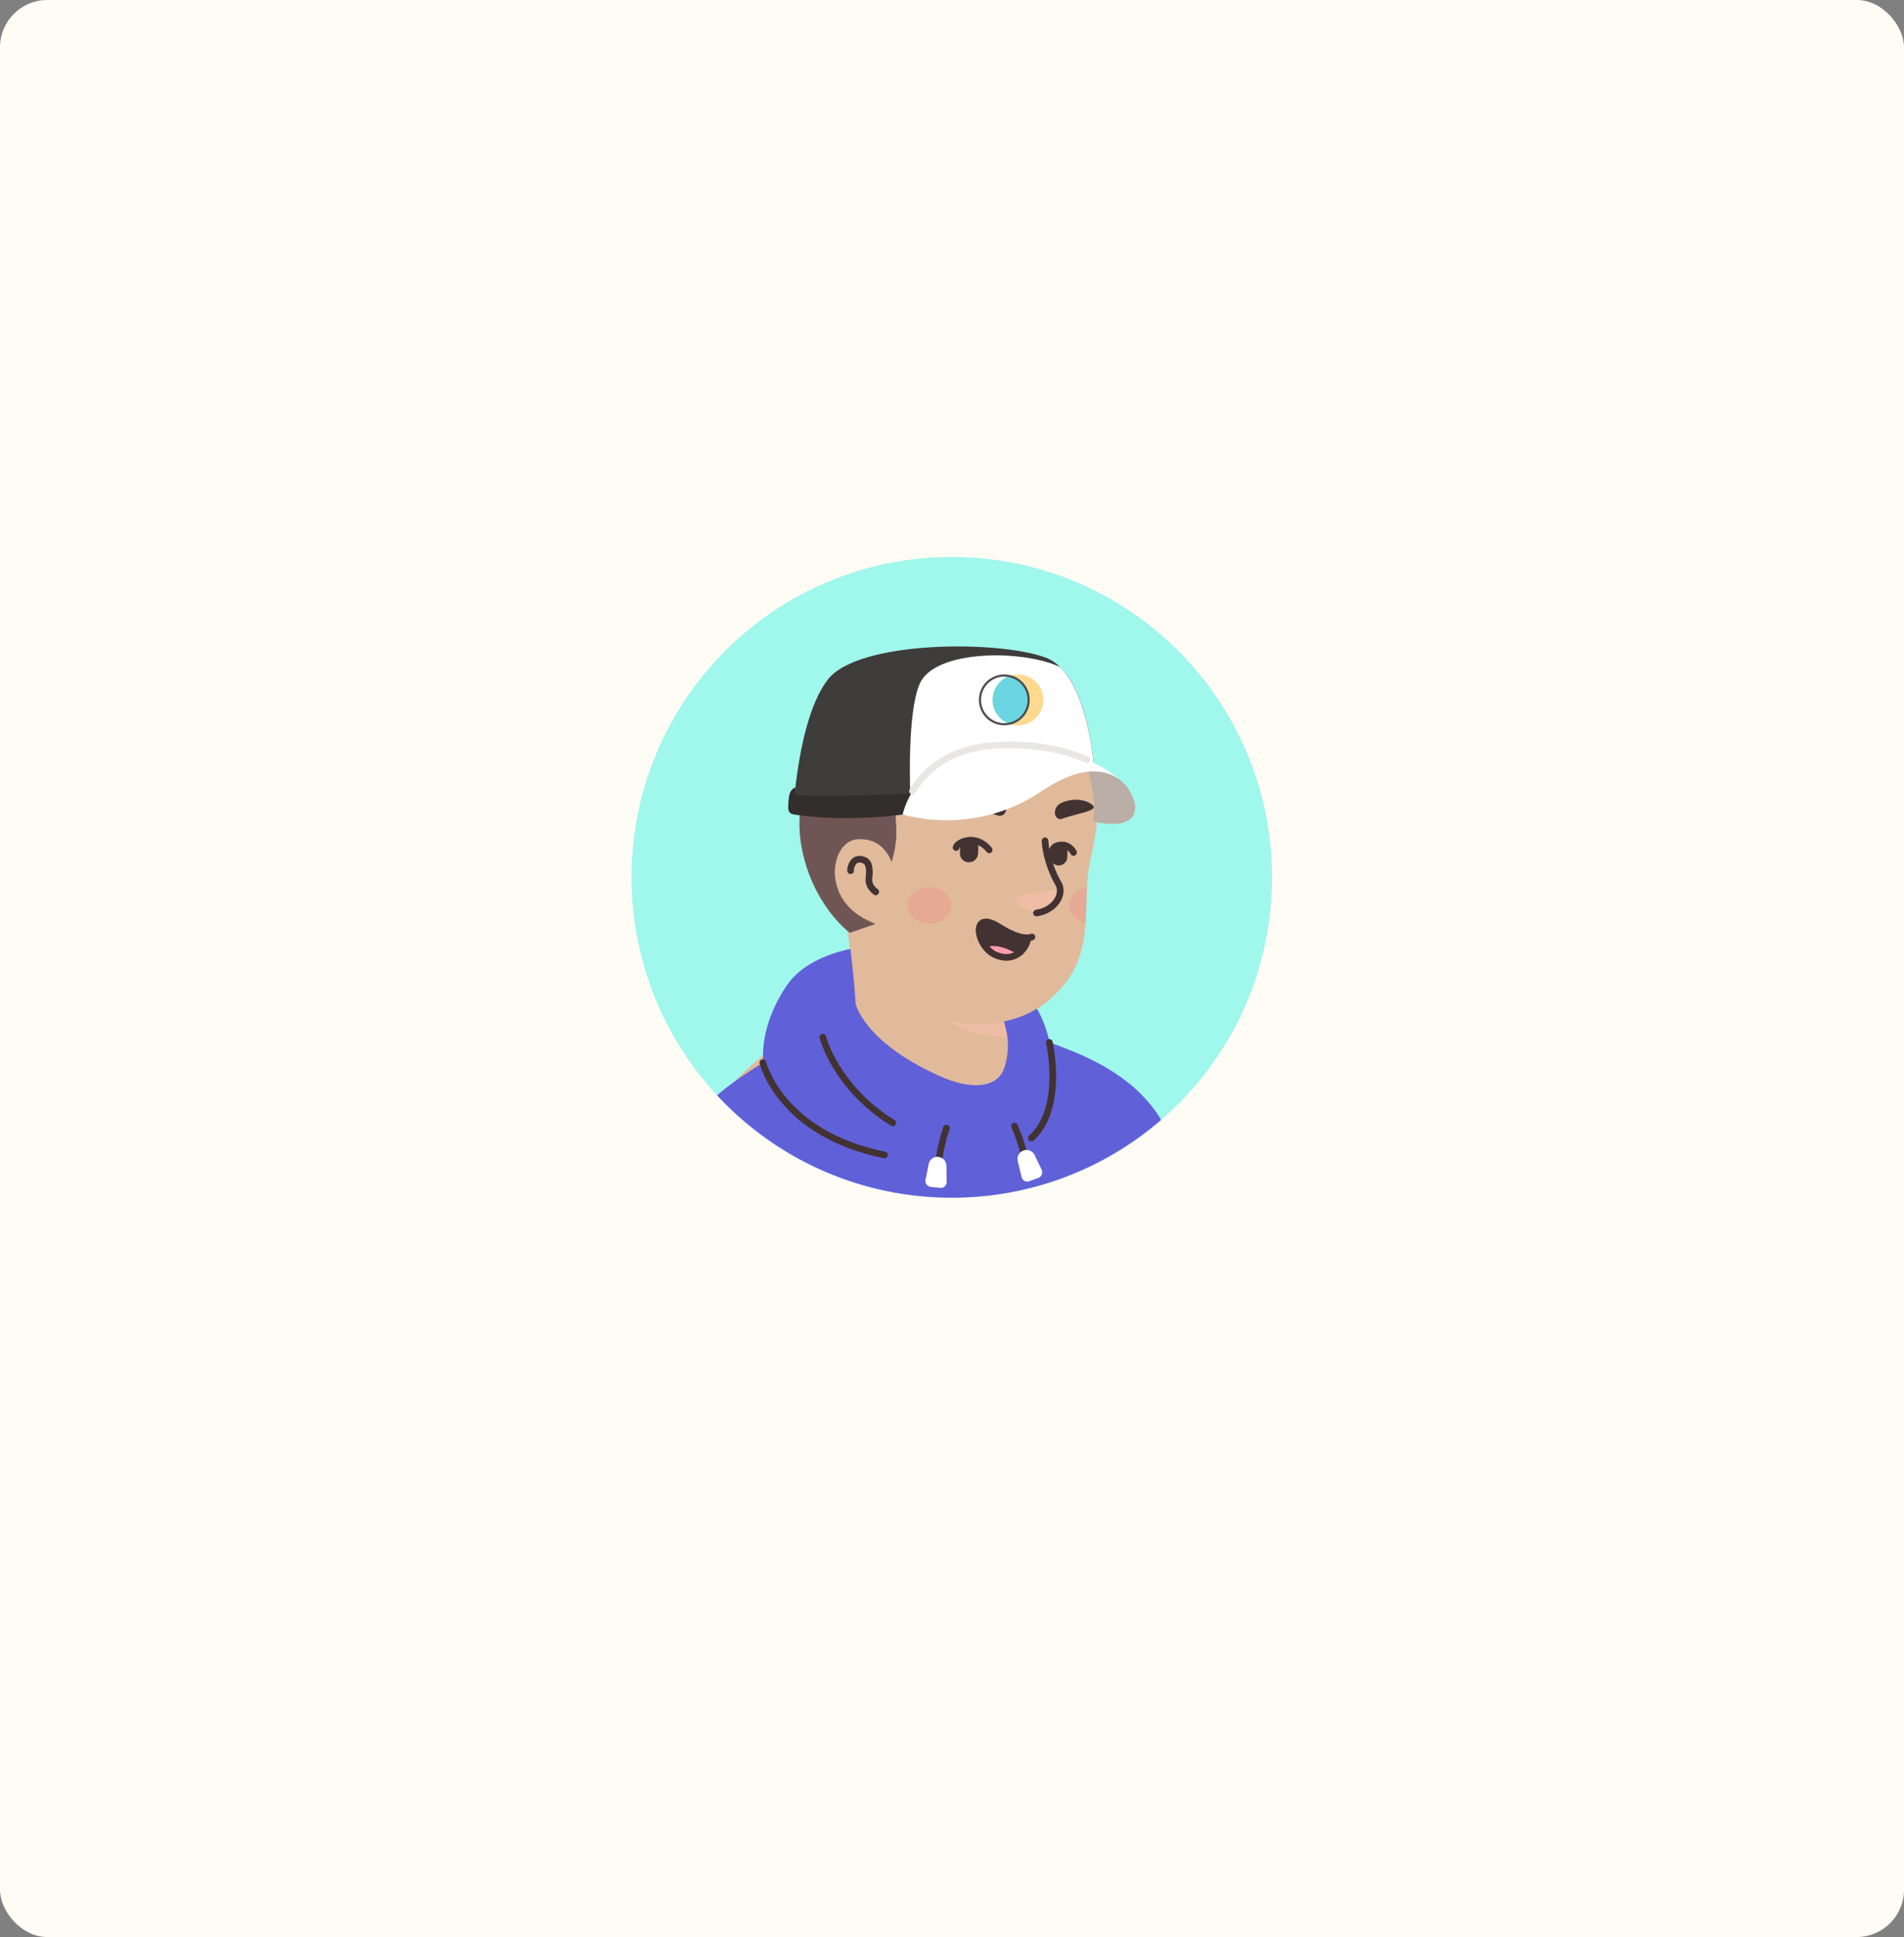 <svg width="3865" height="3930" viewBox="0 0 3865 3930" fill="none" xmlns="http://www.w3.org/2000/svg">
<rect x="0" y="0" width="3865" height="3930" fill="#808080" stroke="none"/>
<rect width="3865" height="3930" rx="96" fill="#FFFBF5"/>
<path d="M1932 2430C1572.71 2430 1282 2138.86 1282 1780C1282 1420.71 1573.14 1130 1932 1130C2291.29 1130 2582 1421.14 2582 1780C2582.43 2139.29 2291.29 2430 1932 2430Z" fill="#A0F7EC"/>
<mask id="mask0_425_4256" style="mask-type:alpha" maskUnits="userSpaceOnUse" x="1282" y="1130" width="1300" height="1300">
<path d="M1932 2430C1572.71 2430 1282 2138.86 1282 1780C1282 1420.71 1573.14 1130 1932 1130C2291.29 1130 2582 1421.14 2582 1780C2582.43 2139.29 2291.29 2430 1932 2430Z" fill="#F7C0B5"/>
</mask>
<g mask="url(#mask0_425_4256)">
<path d="M2295.99 2327.33C2292.96 2329.5 2289.49 2331.66 2286.46 2333.83C2282.99 2336 2279.96 2338.16 2276.49 2339.9C2273.46 2341.63 2270.86 2343.36 2267.83 2345.1C2267.39 2345.53 2266.96 2345.53 2266.53 2345.96C2256.56 2352.03 2246.16 2357.66 2235.76 2362.86C2232.73 2364.6 2229.26 2366.33 2226.23 2367.63C2226.23 2367.63 2225.79 2368.06 2225.36 2368.06C2221.89 2369.8 2218.43 2371.53 2214.96 2373.26C2208.03 2376.73 2200.66 2379.76 2193.73 2382.8C2190.26 2384.53 2186.36 2385.83 2182.89 2387.13C2179.43 2388.43 2175.53 2390.16 2172.06 2391.46C2168.59 2392.76 2164.69 2394.5 2161.23 2395.8C2161.23 2395.8 2161.23 2395.8 2160.79 2395.8C2157.33 2397.1 2153.43 2398.4 2149.96 2399.7C2142.16 2402.3 2133.93 2404.9 2126.13 2407.5C2123.53 2408.36 2120.49 2409.23 2117.89 2410.1C2109.66 2412.7 2101.43 2414.86 2093.19 2416.6C2090.16 2417.46 2087.13 2417.9 2083.66 2418.76C2075.86 2420.5 2067.63 2422.23 2059.83 2423.96C2058.09 2424.4 2056.79 2424.4 2055.06 2424.83C2052.46 2425.26 2049.43 2425.7 2046.83 2426.13C2042.93 2426.56 2039.46 2427.43 2035.56 2427.86C2033.83 2428.3 2032.09 2428.3 2030.36 2428.73C2028.19 2429.16 2025.59 2429.6 2022.99 2429.6C2016.06 2430.46 2008.69 2431.33 2001.76 2432.2C1999.59 2432.63 1996.99 2432.63 1994.83 2433.06H1994.39C1991.36 2433.5 1988.33 2433.5 1985.29 2433.93C1982.26 2434.36 1979.23 2434.36 1976.19 2434.36C1974.46 2434.36 1972.29 2434.8 1970.56 2434.8C1967.09 2434.8 1964.06 2435.23 1961.03 2435.23C1956.69 2435.23 1952.79 2435.66 1948.46 2435.66C1944.13 2435.66 1940.23 2435.66 1935.89 2435.66C1932.86 2435.66 1929.83 2435.66 1926.79 2435.66C1744.36 2433.06 1579.69 2355.5 1462.7 2232.43C1462.7 2232.43 1462.7 2232 1462.26 2232C1475.7 2205.56 1525.53 2157.9 1577.53 2118.46C1643.39 2068.63 1736.56 2037.86 1736.56 2037.86C1736.56 2037.86 1797.66 2027.9 2024.29 2075.13C2197.19 2111.53 2270.86 2259.3 2295.99 2327.33Z" fill="#E0BA9B"/>
<path d="M2072.4 2195.16C2063.3 2239.8 2004.36 2266.23 1905.13 2226.36C1783.37 2176.96 1736.57 2037.86 1736.57 2037.86C1730.07 1938.2 1714.9 1852.83 1714.9 1852.83C1855.73 1840.7 2022.13 2005.36 2022.13 2005.36L2041.2 2086.83C2042.93 2093.76 2046.4 2099.83 2051.6 2104.16C2060.7 2119.76 2078.46 2166.56 2072.4 2195.16Z" fill="#E0BA9B"/>
<path d="M2051.59 2104.6C1968.83 2100.26 1907.73 2088.13 1842.29 1970.7C1897.76 2019.66 1963.19 2038.3 2032.09 2046.96L2041.19 2086.83C2042.93 2094.2 2046.39 2100.26 2051.59 2104.6Z" fill="#EFBDA5"/>
<path d="M2222.75 1582.43C2230.55 1618.83 2234.45 1648.3 2213.22 1745.36C2191.99 1842.43 2232.72 1939.5 2130.45 2028.33C2061.55 2088.13 1941.09 2099.4 1844.89 2033.96C1812.39 2011.86 1782.49 1981.1 1758.22 1940.8C1739.15 1909.16 1717.05 1879.26 1692.35 1851.96C1658.12 1814.7 1616.95 1739.73 1637.32 1607.13C1670.25 1391.33 1883.89 1366.63 2009.99 1390.46C2136.09 1414.3 2201.52 1486.23 2222.75 1582.43Z" fill="#E0BA9B"/>
<path d="M1808.07 1751.86C1808.07 1751.86 1794.63 1686.86 1731.37 1694.66C1676.77 1701.6 1657.7 1832.46 1781.63 1868.86" fill="#E0BA9B"/>
<path d="M1777.73 1809.5C1777.73 1809.5 1762.13 1799.53 1763.86 1782.2C1766.46 1761.83 1763.86 1749.26 1754.33 1745.36C1730.49 1735.4 1725.73 1763.13 1726.59 1766.6" stroke="#423232" stroke-width="13.479" stroke-miterlimit="10" stroke-linecap="round" stroke-linejoin="round"/>
<path d="M2108.37 1851.53C2108.37 1851.53 2124.83 1852.4 2140.43 1833.76C2149.1 1823.36 2156.47 1810.36 2151.7 1806.46C2146.93 1802.13 2068.5 1814.26 2063.3 1824.66C2058.1 1835.06 2088.43 1851.53 2108.37 1851.53Z" fill="#EFBDA5"/>
<path d="M2121.35 1705.93C2121.35 1705.93 2122.22 1747.1 2148.65 1793.03C2160.35 1813.4 2142.59 1846.76 2104.02 1852.4" stroke="#423232" stroke-width="13.479" stroke-miterlimit="10" stroke-linecap="round" stroke-linejoin="round"/>
<path opacity="0.42" d="M1886.49 1873.63C1911.14 1873.63 1931.12 1857.14 1931.12 1836.8C1931.12 1816.46 1911.14 1799.96 1886.49 1799.96C1861.84 1799.96 1841.86 1816.46 1841.86 1836.8C1841.86 1857.14 1861.84 1873.63 1886.49 1873.63Z" fill="#ED938A"/>
<path opacity="0.42" d="M2206.3 1800.83C2205 1825.1 2205.43 1848.93 2203.7 1872.76C2184.63 1868.43 2170.77 1854.13 2170.77 1837.23C2170.77 1819.03 2185.93 1804.3 2206.3 1800.83Z" fill="#ED938A"/>
<path d="M2339.78 2246.61C2278.25 2167.31 2182.92 2134.37 2130.48 2114.87C2126.15 2093.21 2117.92 2069.37 2104.92 2046.41C2084.98 2058.54 2062.02 2067.64 2038.18 2072.41L2041.65 2086.71C2043.38 2093.64 2052.05 2125.71 2038.62 2166.87C2027.35 2201.54 1981.85 2217.14 1904.72 2182.04C1754.35 2114.01 1737.02 2037.31 1737.02 2037.31C1734.42 1995.71 1730.08 1956.71 1726.18 1925.07C1679.38 1935.47 1625.22 1956.71 1595.75 2001.34C1559.35 2055.94 1545.92 2111.41 1549.38 2155.61C1486.12 2195.91 1388.18 2257.01 1356.12 2366.21C1314.52 2508.34 1321.45 2595.44 1321.45 2595.44H2441.18C2439.88 2595.87 2423.42 2354.51 2339.78 2246.61Z" fill="#6060D8"/>
<path d="M1670.28 2104.47C1670.28 2104.47 1696.72 2207.17 1812.42 2278.24" stroke="#423232" stroke-width="13.479" stroke-miterlimit="10" stroke-linecap="round" stroke-linejoin="round"/>
<path d="M2130.05 2114.87C2130.05 2114.87 2160.82 2247.91 2093.65 2309.01" stroke="#423232" stroke-width="13.479" stroke-miterlimit="10" stroke-linecap="round" stroke-linejoin="round"/>
<path d="M1921.19 2288.64C1921.19 2288.64 1898.65 2354.51 1904.72 2400.01" stroke="#423232" stroke-width="13.479" stroke-miterlimit="10" stroke-linecap="round" stroke-linejoin="round"/>
<path d="M2059.42 2284.74C2059.42 2284.74 2076.32 2321.57 2088.45 2380.07" stroke="#423232" stroke-width="13.479" stroke-miterlimit="10" stroke-linecap="round" stroke-linejoin="round"/>
<path d="M1548.52 2156.04C1548.52 2156.04 1584.05 2300.77 1795.52 2343.24" stroke="#423232" stroke-width="13.479" stroke-miterlimit="10" stroke-linecap="round" stroke-linejoin="round"/>
<path d="M1908.62 2409.97L1889.55 2408.24C1882.62 2407.37 1877.42 2400.87 1878.72 2393.94L1885.22 2361.44C1886.95 2352.34 1895.62 2345.84 1904.72 2347.14C1913.82 2348.01 1921.18 2355.81 1921.18 2365.34L1921.62 2398.71C1921.62 2405.21 1915.55 2410.84 1908.62 2409.97Z" fill="white"/>
<path d="M2107.52 2390.04L2089.32 2396.54C2082.39 2399.14 2075.02 2394.81 2073.72 2387.87L2065.92 2355.81C2063.75 2346.71 2068.52 2337.61 2077.62 2334.14C2086.29 2331.11 2096.25 2335.01 2100.15 2343.24L2114.45 2373.14C2117.49 2379.64 2114.45 2387.44 2107.52 2390.04Z" fill="white"/>
<path d="M2298.62 2380.07C2298.62 2380.07 2322.88 2516.14 2313.35 2595.87" stroke="#544D4D" stroke-width="13.479" stroke-miterlimit="10" stroke-linecap="round" stroke-linejoin="round"/>
<path d="M1965.94 1749.44C1955.54 1749.01 1947.74 1740.34 1948.6 1729.94L1949.04 1717.81C1949.47 1707.41 1958.14 1699.61 1968.54 1700.47C1978.94 1700.91 1986.74 1709.57 1985.87 1719.97L1985.44 1732.11C1985 1742.07 1976.34 1749.87 1965.94 1749.44Z" fill="#423232"/>
<path d="M2148.37 1755.94C2138.84 1755.51 2131.47 1747.27 2131.9 1737.74L2132.34 1726.47C2132.77 1716.94 2141 1709.57 2150.54 1710.01C2160.07 1710.44 2167.44 1718.67 2167 1728.21L2166.57 1739.47C2166.14 1749.01 2157.9 1756.37 2148.37 1755.94Z" fill="#423232"/>
<path d="M2007.98 1724.31C2007.98 1724.31 1996.72 1708.27 1977.22 1705.24C1961.18 1702.64 1943.42 1710.44 1940.82 1719.54" stroke="#423232" stroke-width="13.479" stroke-miterlimit="10" stroke-linecap="round" stroke-linejoin="round"/>
<path d="M2135.82 1728.21C2135.82 1728.21 2135.82 1714.34 2155.75 1714.34C2172.22 1714.34 2179.15 1729.51 2179.15 1729.51" stroke="#423232" stroke-width="13.479" stroke-miterlimit="10" stroke-linecap="round" stroke-linejoin="round"/>
<path d="M2025.73 1654.54C2034.83 1657.57 2043.93 1649.34 2042.2 1639.37C2041.33 1634.17 2039.17 1628.97 2034.83 1625.07C2021.83 1613.37 1968.1 1602.97 1935.6 1618.14C1907 1632.01 1984.13 1640.67 2025.73 1654.54Z" fill="#423232"/>
<path d="M2155.3 1661.47C2147.94 1664.07 2140.14 1656.27 2141.44 1647.17C2141.87 1642.41 2143.6 1637.64 2147.07 1634.17C2157.47 1623.77 2193 1615.54 2215.54 1631.57C2235.04 1645.01 2189.1 1648.91 2155.3 1661.47Z" fill="#423232"/>
<path d="M2086.15 1902.84C2086.6 1910.03 2081.21 1922.61 2071.32 1931.6C2020.55 1900.6 1997.64 1916.77 1997.64 1916.77C1979.67 1889.37 1983.71 1852.08 2027.29 1880.38C2057.84 1899.7 2076.27 1902.84 2086.15 1902.84Z" fill="#423232"/>
<path d="M2071.33 1931.6C2060.55 1941.03 2044.37 1946.87 2022.36 1937.89C2012.02 1933.85 2003.94 1925.76 1997.65 1916.77C1997.65 1916.77 2020.56 1900.6 2071.33 1931.6Z" fill="#FE9DAB"/>
<path d="M2094.69 1901.05C2094.69 1901.05 2075.82 1911.38 2027.3 1880.38C1969.34 1843.09 1981.02 1921.27 2021.91 1937.89C2064.59 1955.41 2086.61 1917.22 2086.16 1902.84" stroke="#423232" stroke-width="13.479" stroke-miterlimit="10" stroke-linecap="round" stroke-linejoin="round"/>
<path d="M1997.65 1916.77C1997.65 1916.77 2020.56 1900.6 2071.33 1931.6" stroke="#423232" stroke-width="13.479" stroke-miterlimit="10" stroke-linecap="round" stroke-linejoin="round"/>
<path d="M1935.72 1377.36C1680.05 1366.52 1604.65 1587.52 1626.32 1714.06C1647.55 1836.26 1725.12 1892.59 1725.12 1892.59L1777.55 1874.39C1777.55 1874.39 1757.18 1867.46 1737.68 1853.16C1670.52 1802.02 1691.32 1709.29 1737.25 1703.22C1783.18 1697.59 1802.68 1730.52 1810.05 1748.72C1834.32 1668.56 1800.08 1648.62 1834.32 1591.86C1941.35 1476.16 2017.62 1549.39 2068.32 1569.32C2114.68 1587.52 2144.58 1564.99 2170.15 1541.16C2185.32 1526.86 2206.98 1530.76 2206.98 1530.76C2206.98 1530.76 2177.52 1387.76 1935.72 1377.36Z" fill="#6F5655"/>
<path d="M1832.41 1652.26C1832.41 1652.26 1663.85 1663.96 1610.11 1650.1C1610.11 1650.1 1618.78 1457.7 1680.75 1378.4C1742.71 1299.1 2026.98 1298.66 2122.75 1334.2C2209.41 1366.7 2220.68 1557.36 2220.68 1557.36L1832.41 1652.26Z" fill="#3F3C3C"/>
<path d="M2220.68 1557.36L1848.88 1648.36C1846.71 1598.53 1841.51 1445.13 1867.08 1387.06C1897.85 1317.3 2076.81 1317.73 2151.78 1353.26C2211.58 1411.76 2220.68 1557.36 2220.68 1557.36Z" fill="white"/>
<path d="M2304.32 1637.53C2304.32 1689.96 2219.39 1666.56 2219.39 1666.56C2223.29 1629.73 2219.82 1609.36 2214.62 1586.4C2212.89 1579.46 2211.15 1572.53 2209.42 1565.6C2237.15 1562.56 2257.95 1570.36 2272.69 1581.63C2294.79 1598.96 2304.32 1624.96 2304.32 1637.53Z" fill="#BAAEA6"/>
<path d="M2038.69 1471.56C2067.17 1471.56 2090.25 1448.48 2090.25 1420C2090.25 1391.52 2067.17 1368.43 2038.69 1368.43C2010.21 1368.43 1987.12 1391.52 1987.12 1420C1987.12 1448.48 2010.21 1471.56 2038.69 1471.56Z" fill="white"/>
<path d="M2090.25 1420C2090.25 1443.83 2074.22 1463.33 2052.55 1469.83C2030.88 1463.76 2014.85 1443.83 2014.85 1420C2014.85 1396.16 2030.88 1376.23 2052.55 1370.16C2074.22 1376.66 2090.25 1396.6 2090.25 1420Z" fill="#6BD5E1"/>
<path d="M2117.99 1420C2117.99 1448.6 2095.02 1471.56 2066.42 1471.56C2065.12 1471.56 2063.82 1471.56 2062.52 1471.56C2061.65 1471.56 2060.35 1471.56 2059.49 1471.13C2058.62 1471.13 2057.32 1470.7 2056.02 1470.7C2054.72 1470.26 2053.85 1470.26 2052.55 1469.83C2074.22 1463.76 2090.25 1443.83 2090.25 1420C2090.25 1396.16 2074.22 1376.66 2052.55 1370.16C2053.42 1369.73 2054.72 1369.73 2056.02 1369.3C2056.89 1369.3 2057.75 1368.86 2058.62 1368.86C2059.05 1368.86 2059.49 1368.86 2060.35 1368.86C2061.22 1368.86 2061.65 1368.86 2062.52 1368.86C2063.82 1368.86 2065.12 1368.86 2066.85 1368.86C2095.02 1368.43 2117.99 1391.4 2117.99 1420Z" fill="#FFD98E"/>
<path d="M2038.69 1372.76C2064.69 1372.76 2085.92 1394 2085.92 1420C2085.92 1446 2064.69 1467.23 2038.69 1467.23C2012.69 1467.23 1991.45 1446 1991.45 1420C1991.45 1394 2012.69 1372.76 2038.69 1372.76ZM2038.69 1368.43C2010.09 1368.43 1987.12 1391.4 1987.12 1420C1987.12 1448.6 2010.09 1471.56 2038.69 1471.56C2067.29 1471.56 2090.25 1448.6 2090.25 1420C2090.25 1391.4 2066.85 1368.43 2038.69 1368.43Z" fill="#4C4C4C"/>
<path d="M1849.75 1609.36C1849.75 1609.36 1694.62 1618.03 1618.35 1613.7C1614.02 1613.26 1614.02 1609.8 1614.02 1605.46L1614.45 1597.66C1614.45 1597.66 1606.22 1599.83 1602.75 1611.1C1601.02 1617.16 1599.72 1631.9 1600.15 1641C1600.58 1646.63 1604.48 1651.4 1610.12 1652.26C1635.25 1656.6 1719.75 1667 1832.42 1652.7C1832.42 1652.26 1847.15 1627.56 1849.75 1609.36Z" fill="#332E2E"/>
<path d="M2272.25 1581.63C2254.05 1567.76 2226.75 1559.53 2189.48 1569.06C2168.25 1574.7 2143.11 1585.96 2114.51 1605.03C1974.55 1699.93 1832.41 1652.26 1832.41 1652.26C1832.41 1652.26 1836.75 1631.03 1852.35 1605.03C1875.31 1566.9 1922.98 1518.36 2018.75 1512.3C2102.81 1507.1 2164.78 1523.13 2206.81 1541.33C2248.41 1559.53 2270.08 1579.46 2272.25 1581.63Z" fill="white"/>
<path d="M1852.35 1605.03C1875.32 1566.9 1922.98 1518.36 2018.75 1512.3C2102.82 1507.1 2164.78 1523.13 2206.82 1541.33" stroke="#E8E7E6" stroke-width="13.479" stroke-miterlimit="10" stroke-linecap="round" stroke-linejoin="round"/>
</g>
</svg>
